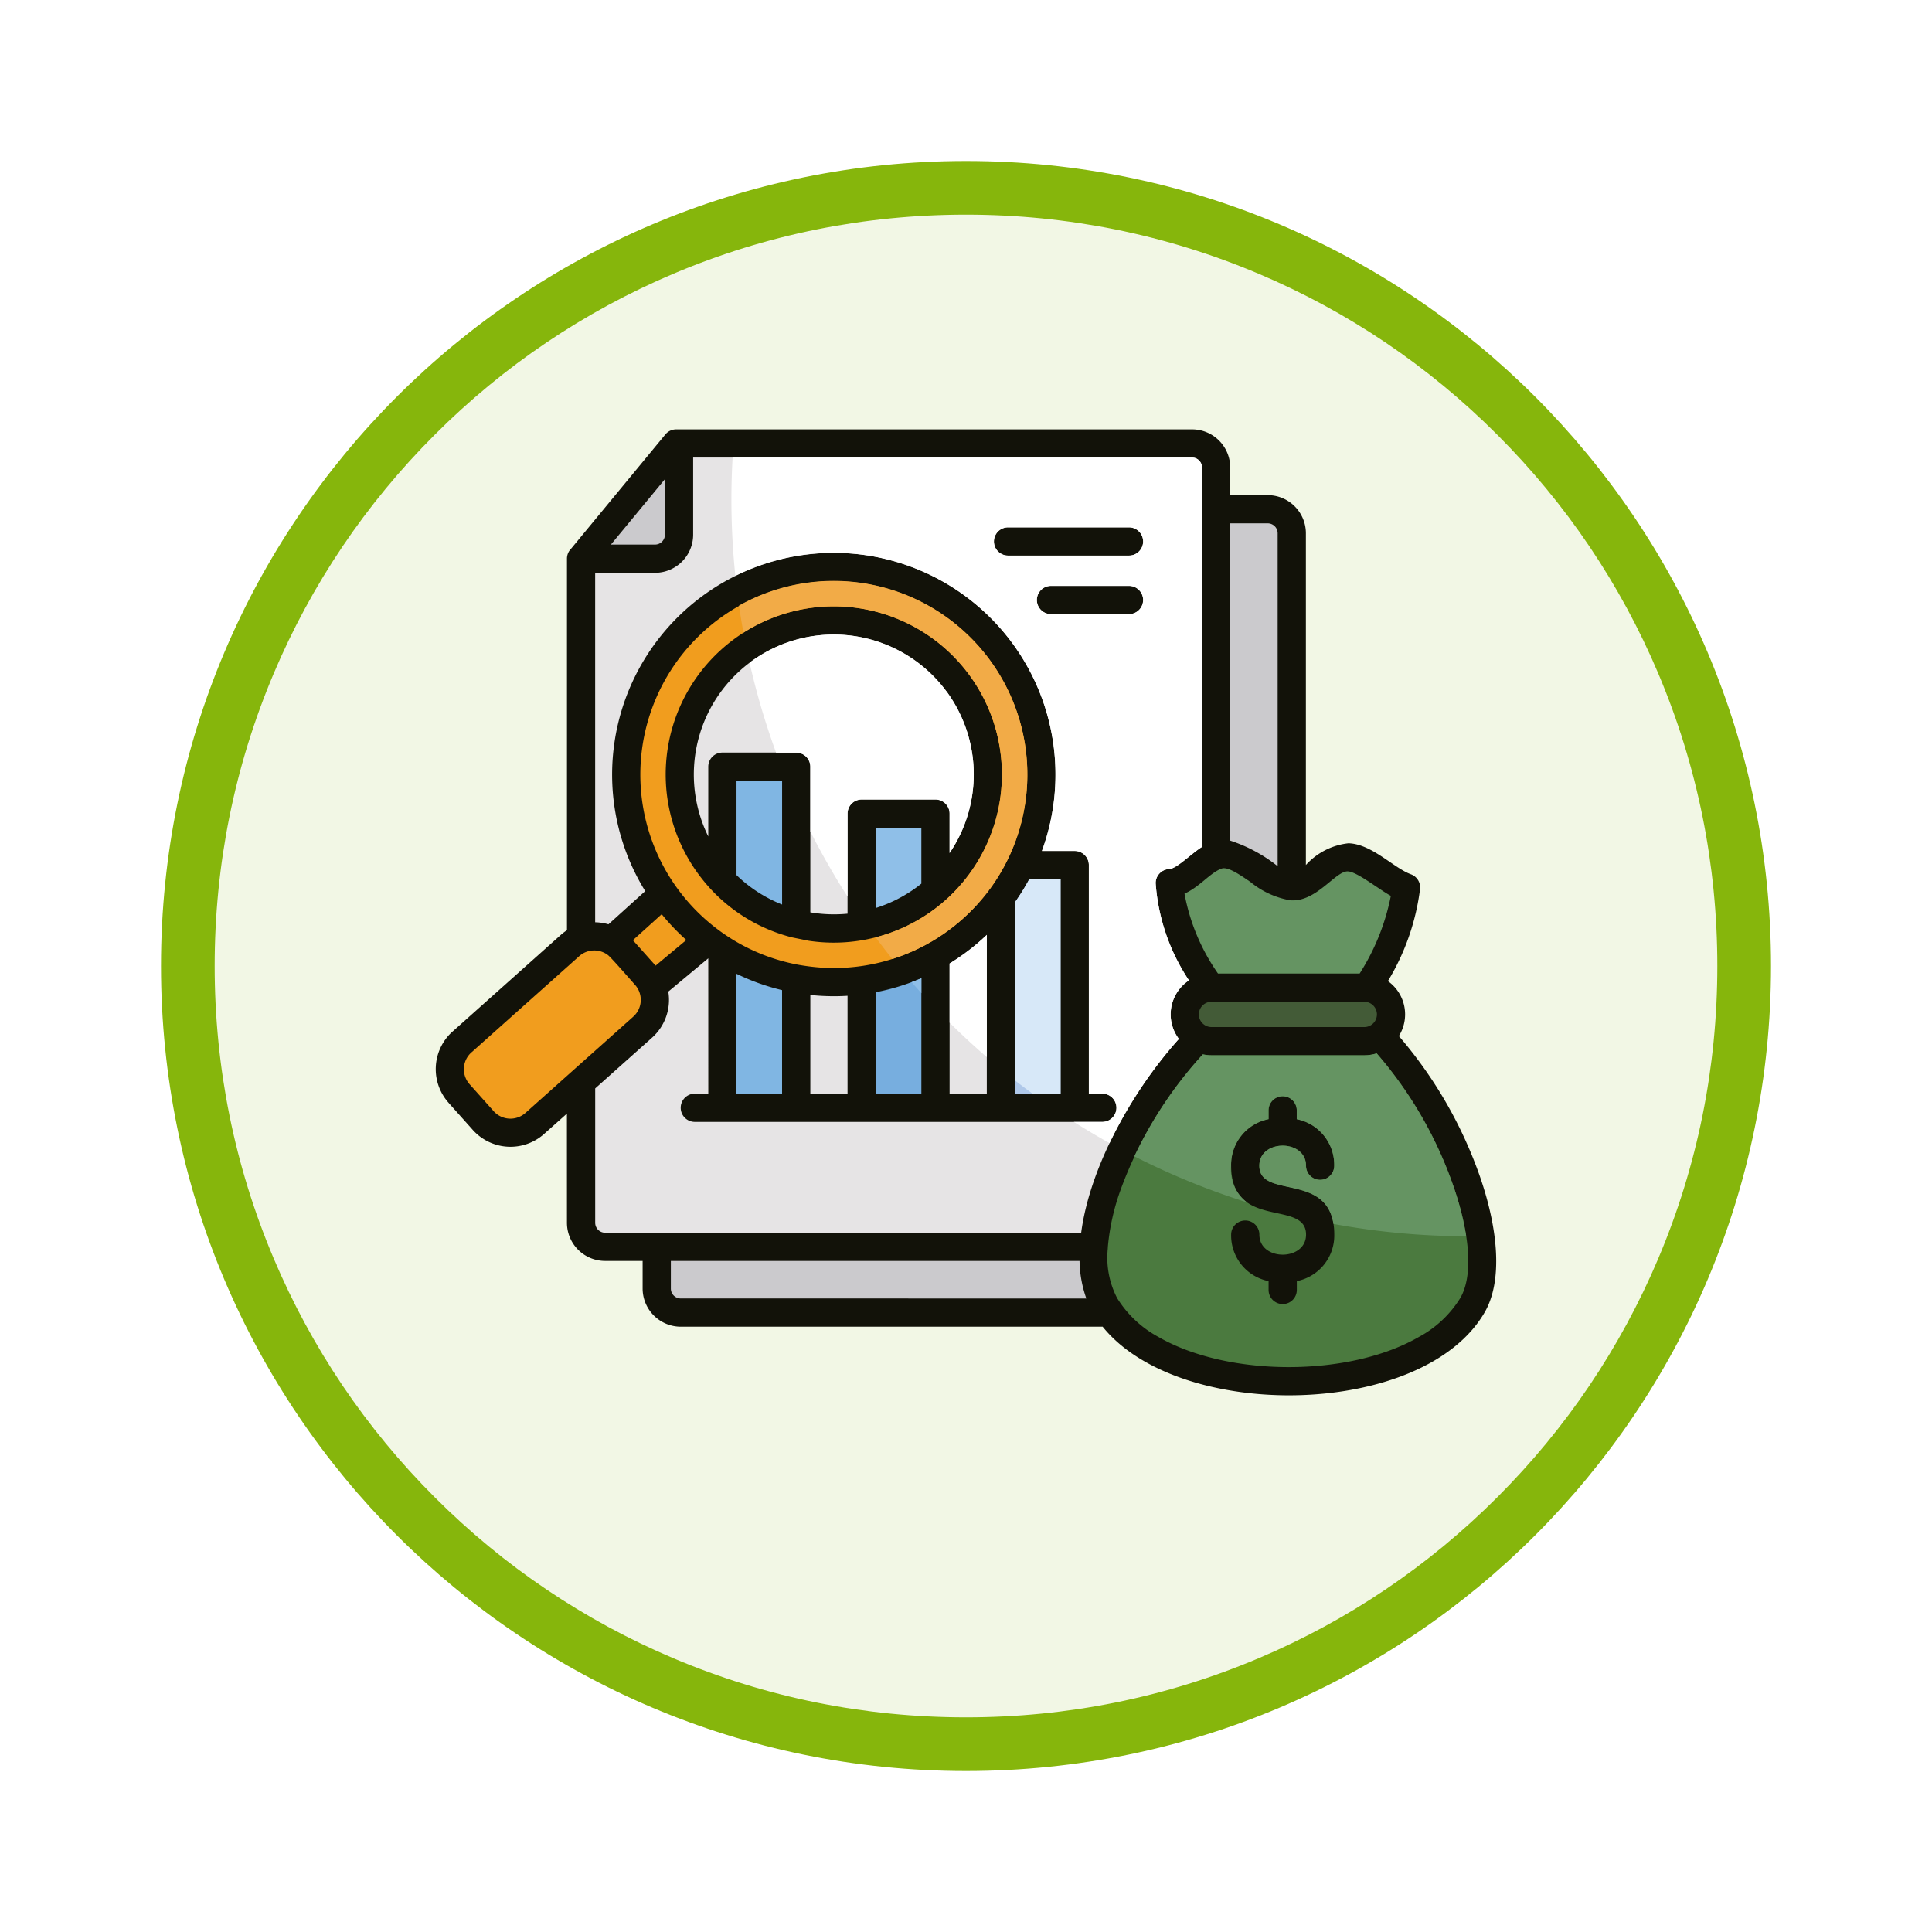 <svg xmlns="http://www.w3.org/2000/svg" xmlns:xlink="http://www.w3.org/1999/xlink" width="108" height="108" viewBox="0 0 108 108">
  <defs>
    <filter id="Trazado_904820" x="0" y="0" width="108" height="108" filterUnits="userSpaceOnUse">
      <feOffset dy="3" input="SourceAlpha"/>
      <feGaussianBlur stdDeviation="3" result="blur"/>
      <feFlood flood-opacity="0.161"/>
      <feComposite operator="in" in2="blur"/>
      <feComposite in="SourceGraphic"/>
    </filter>
  </defs>
  <g id="Grupo_1207336" data-name="Grupo 1207336" transform="translate(-215 -903.282)">
    <g id="Grupo_1207283" data-name="Grupo 1207283" transform="translate(224 909.282)">
      <g id="Grupo_1173585" data-name="Grupo 1173585" transform="translate(0 0)">
        <g id="Grupo_1173428" data-name="Grupo 1173428">
          <g id="Grupo_1171958" data-name="Grupo 1171958">
            <g id="Grupo_1167341" data-name="Grupo 1167341">
              <g id="Grupo_1166792" data-name="Grupo 1166792">
                <g transform="matrix(1, 0, 0, 1, -9, -6)" filter="url(#Trazado_904820)">
                  <g id="Trazado_904820-2" data-name="Trazado 904820" transform="translate(9 6)" fill="#f2f7e5">
                    <path d="M 45 88.5 C 39.127 88.5 33.43 87.35 28.068 85.082 C 22.889 82.891 18.236 79.755 14.241 75.759 C 10.245 71.764 7.109 67.111 4.918 61.932 C 2.65 56.57 1.5 50.873 1.5 45 C 1.5 39.127 2.65 33.43 4.918 28.068 C 7.109 22.889 10.245 18.236 14.241 14.241 C 18.236 10.245 22.889 7.109 28.068 4.918 C 33.43 2.65 39.127 1.5 45 1.5 C 50.873 1.5 56.57 2.65 61.932 4.918 C 67.111 7.109 71.764 10.245 75.759 14.241 C 79.755 18.236 82.891 22.889 85.082 28.068 C 87.35 33.43 88.5 39.127 88.5 45 C 88.5 50.873 87.35 56.57 85.082 61.932 C 82.891 67.111 79.755 71.764 75.759 75.759 C 71.764 79.755 67.111 82.891 61.932 85.082 C 56.57 87.35 50.873 88.5 45 88.5 Z" stroke="none"/>
                    <path d="M 45 3 C 39.329 3 33.829 4.11 28.653 6.299 C 23.652 8.415 19.16 11.443 15.302 15.302 C 11.443 19.16 8.415 23.652 6.299 28.653 C 4.11 33.829 3 39.329 3 45 C 3 50.671 4.11 56.171 6.299 61.347 C 8.415 66.348 11.443 70.84 15.302 74.698 C 19.16 78.557 23.652 81.585 28.653 83.701 C 33.829 85.89 39.329 87 45 87 C 50.671 87 56.171 85.89 61.347 83.701 C 66.348 81.585 70.84 78.557 74.698 74.698 C 78.557 70.84 81.585 66.348 83.701 61.347 C 85.89 56.171 87 50.671 87 45 C 87 39.329 85.89 33.829 83.701 28.653 C 81.585 23.652 78.557 19.16 74.698 15.302 C 70.84 11.443 66.348 8.415 61.347 6.299 C 56.171 4.11 50.671 3 45 3 M 45 -7.62939453125e-06 C 69.853 -7.62939453125e-06 90 20.147 90 45 C 90 69.853 69.853 90 45 90 C 20.147 90 -7.62939453125e-06 69.853 -7.62939453125e-06 45 C -7.62939453125e-06 20.147 20.147 -7.62939453125e-06 45 -7.62939453125e-06 Z" stroke="none" fill="#86b60c"/>
                  </g>
                </g>
              </g>
            </g>
          </g>
        </g>
      </g>
    </g>
    <g id="financial-analysis_13496220" transform="translate(223.311 889.847)">
      <path id="Trazado_1051230" data-name="Trazado 1051230" d="M23.38,75.687,22.1,76.827A2.824,2.824,0,0,1,18.12,76.6l-1.328-1.487h0l-.028-.034a2.824,2.824,0,0,1,.192-3.954l0,0,.034-.028,6.041-5.393a2.843,2.843,0,0,1,.352-.269V44.645a.787.787,0,0,1,.225-.532l5.273-6.389a.784.784,0,0,1,.607-.287v0H58.329a2.134,2.134,0,0,1,2.13,2.13v1.547h2.1a2.134,2.134,0,0,1,2.13,2.13V61.791a3.751,3.751,0,0,1,2.378-1.216c1.305.034,2.532,1.384,3.491,1.733a.787.787,0,0,1,.516.8h0a13.081,13.081,0,0,1-1.8,5.171,2.281,2.281,0,0,1,.613,3.072,24.329,24.329,0,0,1,4.543,7.886c1.02,2.962,1.26,5.813.255,7.554-3.429,5.939-17.051,6.151-21.357.808H29.742a2.137,2.137,0,0,1-2.13-2.13V83.922h-2.1a2.134,2.134,0,0,1-2.13-2.13Z" transform="translate(0 0)" fill="#121209" fill-rule="evenodd"/>
      <g id="Grupo_1207335" data-name="Grupo 1207335" transform="translate(25.84 40.22)">
        <path id="Trazado_1051231" data-name="Trazado 1051231" d="M95.324,63.635h2.467a.555.555,0,0,0,.552-.552V59.978Z" transform="translate(-95.324 -59.978)" fill="#cbcacd" fill-rule="evenodd"/>
        <path id="Trazado_1051232" data-name="Trazado 1051232" d="M145.668,415.853a6.586,6.586,0,0,1-.38-2.1H122.442V415.3a.553.553,0,0,0,.552.551Z" transform="translate(-119.092 -370.051)" fill="#cbcacd" fill-rule="evenodd"/>
        <path id="Trazado_1051233" data-name="Trazado 1051233" d="M375.564,97.709a8.487,8.487,0,0,1,2.653,1.431V80.525a.556.556,0,0,0-.552-.552h-2.1Z" transform="translate(-340.946 -77.503)" fill="#cbcacd" fill-rule="evenodd"/>
      </g>
      <path id="Trazado_1051234" data-name="Trazado 1051234" d="M370.625,296.469h-8.54a.707.707,0,1,0,0,1.414h8.54a.707.707,0,1,0,0-1.414Z" transform="translate(-302.672 -227.035)" fill="#435b37" fill-rule="evenodd"/>
      <path id="Trazado_1051235" data-name="Trazado 1051235" d="M335.082,319.812a2.271,2.271,0,0,1-.694.108h-8.54a2.275,2.275,0,0,1-.483-.052,22.761,22.761,0,0,0-4.588,7.541,12.63,12.63,0,0,0-.72,3.176l-.012.185a4.906,4.906,0,0,0,.527,2.726,6.155,6.155,0,0,0,2.3,2.167c3.9,2.251,10.675,2.256,14.575,0a6.134,6.134,0,0,0,2.307-2.172c.758-1.312.5-3.69-.384-6.253a22.621,22.621,0,0,0-4.293-7.432Zm-2.372,6.282a.789.789,0,0,1-1.578,0c0-1.494-2.609-1.494-2.609,0,0,1.971,4.187.2,4.187,3.851a2.6,2.6,0,0,1-2.094,2.6v.494a.789.789,0,1,1-1.578,0v-.494a2.6,2.6,0,0,1-2.093-2.6.789.789,0,0,1,1.578,0c0,1.495,2.609,1.495,2.609,0,0-1.989-4.187-.208-4.187-3.851a2.6,2.6,0,0,1,2.093-2.6V323a.789.789,0,1,1,1.578,0v.494a2.6,2.6,0,0,1,2.093,2.6Z" transform="translate(-266.434 -247.495)" fill="#4b7a3f" fill-rule="evenodd"/>
      <path id="Trazado_1051236" data-name="Trazado 1051236" d="M345.736,319.812a2.271,2.271,0,0,1-.694.108H336.5a2.276,2.276,0,0,1-.483-.052,23.1,23.1,0,0,0-3.829,5.7,40.9,40.9,0,0,0,6.3,2.575,2.286,2.286,0,0,1-.892-2.054,2.6,2.6,0,0,1,2.093-2.6V323a.789.789,0,1,1,1.578,0v.494a2.6,2.6,0,0,1,2.094,2.6.789.789,0,1,1-1.578,0c0-1.494-2.609-1.494-2.609,0,0,1.853,3.7.4,4.144,3.254a41.43,41.43,0,0,0,7.423.689,16.291,16.291,0,0,0-.715-2.793,22.614,22.614,0,0,0-4.293-7.432Z" transform="translate(-277.089 -247.495)" fill="#659462" fill-rule="evenodd"/>
      <path id="Trazado_1051237" data-name="Trazado 1051237" d="M356.759,241.936h7.92a12.546,12.546,0,0,0,1.743-4.34c-.7-.385-1.9-1.356-2.409-1.369-.7-.018-1.776,1.758-3.235,1.613a4.8,4.8,0,0,1-2.216-1.029c-.551-.374-1.246-.866-1.6-.74-.637.227-1.228,1.026-2.075,1.4A11.352,11.352,0,0,0,356.759,241.936Z" transform="translate(-296.984 -174.081)" fill="#659462" fill-rule="evenodd"/>
      <path id="Trazado_1051238" data-name="Trazado 1051238" d="M38.367,275.184c-.244-.273-1.324-1.515-1.514-1.666a1.262,1.262,0,0,0-1.607.045l-6.008,5.364h0a1.257,1.257,0,0,0-.164,1.759h0l.028.034,1.357,1.52a1.259,1.259,0,0,0,1.764.1l6.041-5.393A1.26,1.26,0,0,0,38.367,275.184Z" transform="translate(-11.17 -206.685)" fill="#f19d1e" fill-rule="evenodd"/>
      <path id="Trazado_1051239" data-name="Trazado 1051239" d="M130.236,117.532a10.817,10.817,0,1,0-16.659,8.488.809.809,0,0,1,.1.065,10.786,10.786,0,0,0,3.743,1.465,12.089,12.089,0,0,0,1.4.171,10.826,10.826,0,0,0,5.858-1.335.8.8,0,0,1,.111-.062,10.9,10.9,0,0,0,3.318-2.931.785.785,0,0,1,.074-.1,10.739,10.739,0,0,0,.965-1.6.8.8,0,0,1,.052-.107,10.841,10.841,0,0,0,1.038-4.055Zm-9.405-9.909a9.4,9.4,0,1,1-2.8,18.592l-.929-.188a9.349,9.349,0,0,1-4.427-2.573,9.65,9.65,0,0,1-.8-.951,9.4,9.4,0,0,1,8.956-14.88Z" transform="translate(-81.135 -60.19)" fill="#f19d1e" fill-rule="evenodd"/>
      <path id="Trazado_1051240" data-name="Trazado 1051240" d="M169.407,117.456a10.825,10.825,0,0,0-16.1-10.054q.11.761.246,1.513a9.4,9.4,0,1,1,7.391,17.032q.455.614.932,1.211a10.739,10.739,0,0,0,1.969-.848.8.8,0,0,1,.111-.062,10.905,10.905,0,0,0,3.318-2.931.783.783,0,0,1,.074-.1,10.739,10.739,0,0,0,.966-1.6.8.8,0,0,1,.052-.107A10.841,10.841,0,0,0,169.407,117.456Z" transform="translate(-120.306 -60.114)" fill="#f2ab47" fill-rule="evenodd"/>
      <path id="Trazado_1051241" data-name="Trazado 1051241" d="M154.7,284.721a12.365,12.365,0,0,1-2.549-.913v6.7H154.7Z" transform="translate(-119.293 -215.938)" fill="#80b6e3" fill-rule="evenodd"/>
      <path id="Trazado_1051242" data-name="Trazado 1051242" d="M187.642,293.436a12.444,12.444,0,0,1-2.08-.046v5.517h2.08Z" transform="translate(-148.575 -224.336)" fill="#e6e4e5" fill-rule="evenodd"/>
      <path id="Trazado_1051243" data-name="Trazado 1051243" d="M217.718,285.816a12.333,12.333,0,0,1-2.549.782v5.67h2.549Z" transform="translate(-174.524 -217.698)" fill="#77aedf" fill-rule="evenodd"/>
      <path id="Trazado_1051244" data-name="Trazado 1051244" d="M231.923,285.816q-.272.117-.547.22.27.311.547.616Z" transform="translate(-188.729 -217.698)" fill="#8fbfe8" fill-rule="evenodd"/>
      <path id="Trazado_1051245" data-name="Trazado 1051245" d="M250.66,266.214a12.476,12.476,0,0,1-2.08,1.6v7.272h2.08Z" transform="translate(-203.808 -200.518)" fill="#e6e4e5" fill-rule="evenodd"/>
      <path id="Trazado_1051246" data-name="Trazado 1051246" d="M250.66,266.214a12.476,12.476,0,0,1-2.08,1.6v3.307q1.007,1,2.08,1.927Z" transform="translate(-203.808 -200.518)" fill="#fff" fill-rule="evenodd"/>
      <path id="Trazado_1051247" data-name="Trazado 1051247" d="M278.99,241a12.3,12.3,0,0,1-.8,1.289v10.7h2.549V241Z" transform="translate(-229.764 -178.418)" fill="#afc8e9" fill-rule="evenodd"/>
      <path id="Trazado_1051248" data-name="Trazado 1051248" d="M278.99,241a12.3,12.3,0,0,1-.8,1.289v9.958q.485.379.982.742h1.567V241Z" transform="translate(-229.764 -178.418)" fill="#d7e8f8" fill-rule="evenodd"/>
      <path id="Trazado_1051249" data-name="Trazado 1051249" d="M106.531,259.732l1.718-1.431a12.528,12.528,0,0,1-1.376-1.442l-1.61,1.453Z" transform="translate(-78.195 -192.318)" fill="#f19d1e" fill-rule="evenodd"/>
      <path id="Trazado_1051250" data-name="Trazado 1051250" d="M94.512,78.2l-2.235,1.861a2.829,2.829,0,0,1-.9,2.568l-3.186,2.844v7.514a.556.556,0,0,0,.552.552h26.614c.5-3.78,2.956-8.057,5.462-10.833a2.281,2.281,0,0,1,.563-3.273A11.253,11.253,0,0,1,119.52,74a.786.786,0,0,1,.752-.788h0c.43-.02,1.246-.872,1.838-1.237V50.76a.556.556,0,0,0-.552-.552H93.667V54.52a2.134,2.134,0,0,1-2.13,2.13H88.189V76.186a2.843,2.843,0,0,1,.743.114l2.055-1.856A12.393,12.393,0,1,1,113.164,72.2H115a.789.789,0,0,1,.789.789V85.766h.753a.789.789,0,0,1,0,1.578H93.76a.789.789,0,1,1,0-1.578h.753Zm23.52-24.091a.789.789,0,1,1,0,1.578h-6.763a.789.789,0,1,1,0-1.578Zm0,3.272a.789.789,0,1,1,0,1.578h-4.364a.789.789,0,0,1,0-1.578Z" transform="translate(-63.23 -11.195)" fill="#e6e4e5" fill-rule="evenodd"/>
      <path id="Trazado_1051251" data-name="Trazado 1051251" d="M170.98,88.531a25.074,25.074,0,0,1,3.875-5.825,2.281,2.281,0,0,1,.563-3.273A11.253,11.253,0,0,1,173.559,74a.786.786,0,0,1,.752-.788h0c.43-.02,1.246-.872,1.838-1.237V50.76a.556.556,0,0,0-.552-.552H149.91c-.043.773-.067,1.551-.067,2.335a41.663,41.663,0,0,0,.22,4.273A12.4,12.4,0,0,1,167.2,72.2h1.834a.789.789,0,0,1,.789.789V85.766h.753a.789.789,0,0,1,0,1.578h-1.591Q169.965,87.965,170.98,88.531Zm1.09-34.422a.789.789,0,1,1,0,1.578h-6.763a.789.789,0,1,1,0-1.578Zm0,3.272a.789.789,0,1,1,0,1.578h-4.363a.789.789,0,1,1,0-1.578Z" transform="translate(-117.268 -11.195)" fill="#fff" fill-rule="evenodd"/>
      <path id="Trazado_1051252" data-name="Trazado 1051252" d="M215.173,222.208a7.821,7.821,0,0,0,2.548-1.362V217.72h-2.548Z" transform="translate(-174.528 -158.014)" fill="#8fbfe8" fill-rule="evenodd"/>
      <path id="Trazado_1051253" data-name="Trazado 1051253" d="M152.153,201.788a7.785,7.785,0,0,0,2.549,1.645V196.52h-2.549Z" transform="translate(-119.293 -139.433)" fill="#80b6e3" fill-rule="evenodd"/>
      <path id="Trazado_1051254" data-name="Trazado 1051254" d="M146.954,133.468a7.825,7.825,0,0,0-13.311,8.112v-3.9a.789.789,0,0,1,.789-.789h4.127a.789.789,0,0,1,.789.789v8.143a7.915,7.915,0,0,0,2.08.075v-5.6a.789.789,0,0,1,.789-.789h4.127a.789.789,0,0,1,.789.789v2.208a7.832,7.832,0,0,0-.179-9.044Z" transform="translate(-102.361 -81.387)" fill="#e6e4e5" fill-rule="evenodd"/>
      <path id="Trazado_1051255" data-name="Trazado 1051255" d="M169.077,133.46a7.829,7.829,0,0,0-10.943-1.647l-.059.044a40.887,40.887,0,0,0,1.482,5.031h1.124a.789.789,0,0,1,.789.789v3.614a41.114,41.114,0,0,0,2.081,3.643V140.3a.789.789,0,0,1,.789-.789h4.127a.789.789,0,0,1,.789.789V142.5a7.832,7.832,0,0,0-.179-9.044Z" transform="translate(-124.484 -81.379)" fill="#fff" fill-rule="evenodd"/>
    </g>
  </g>
</svg>
